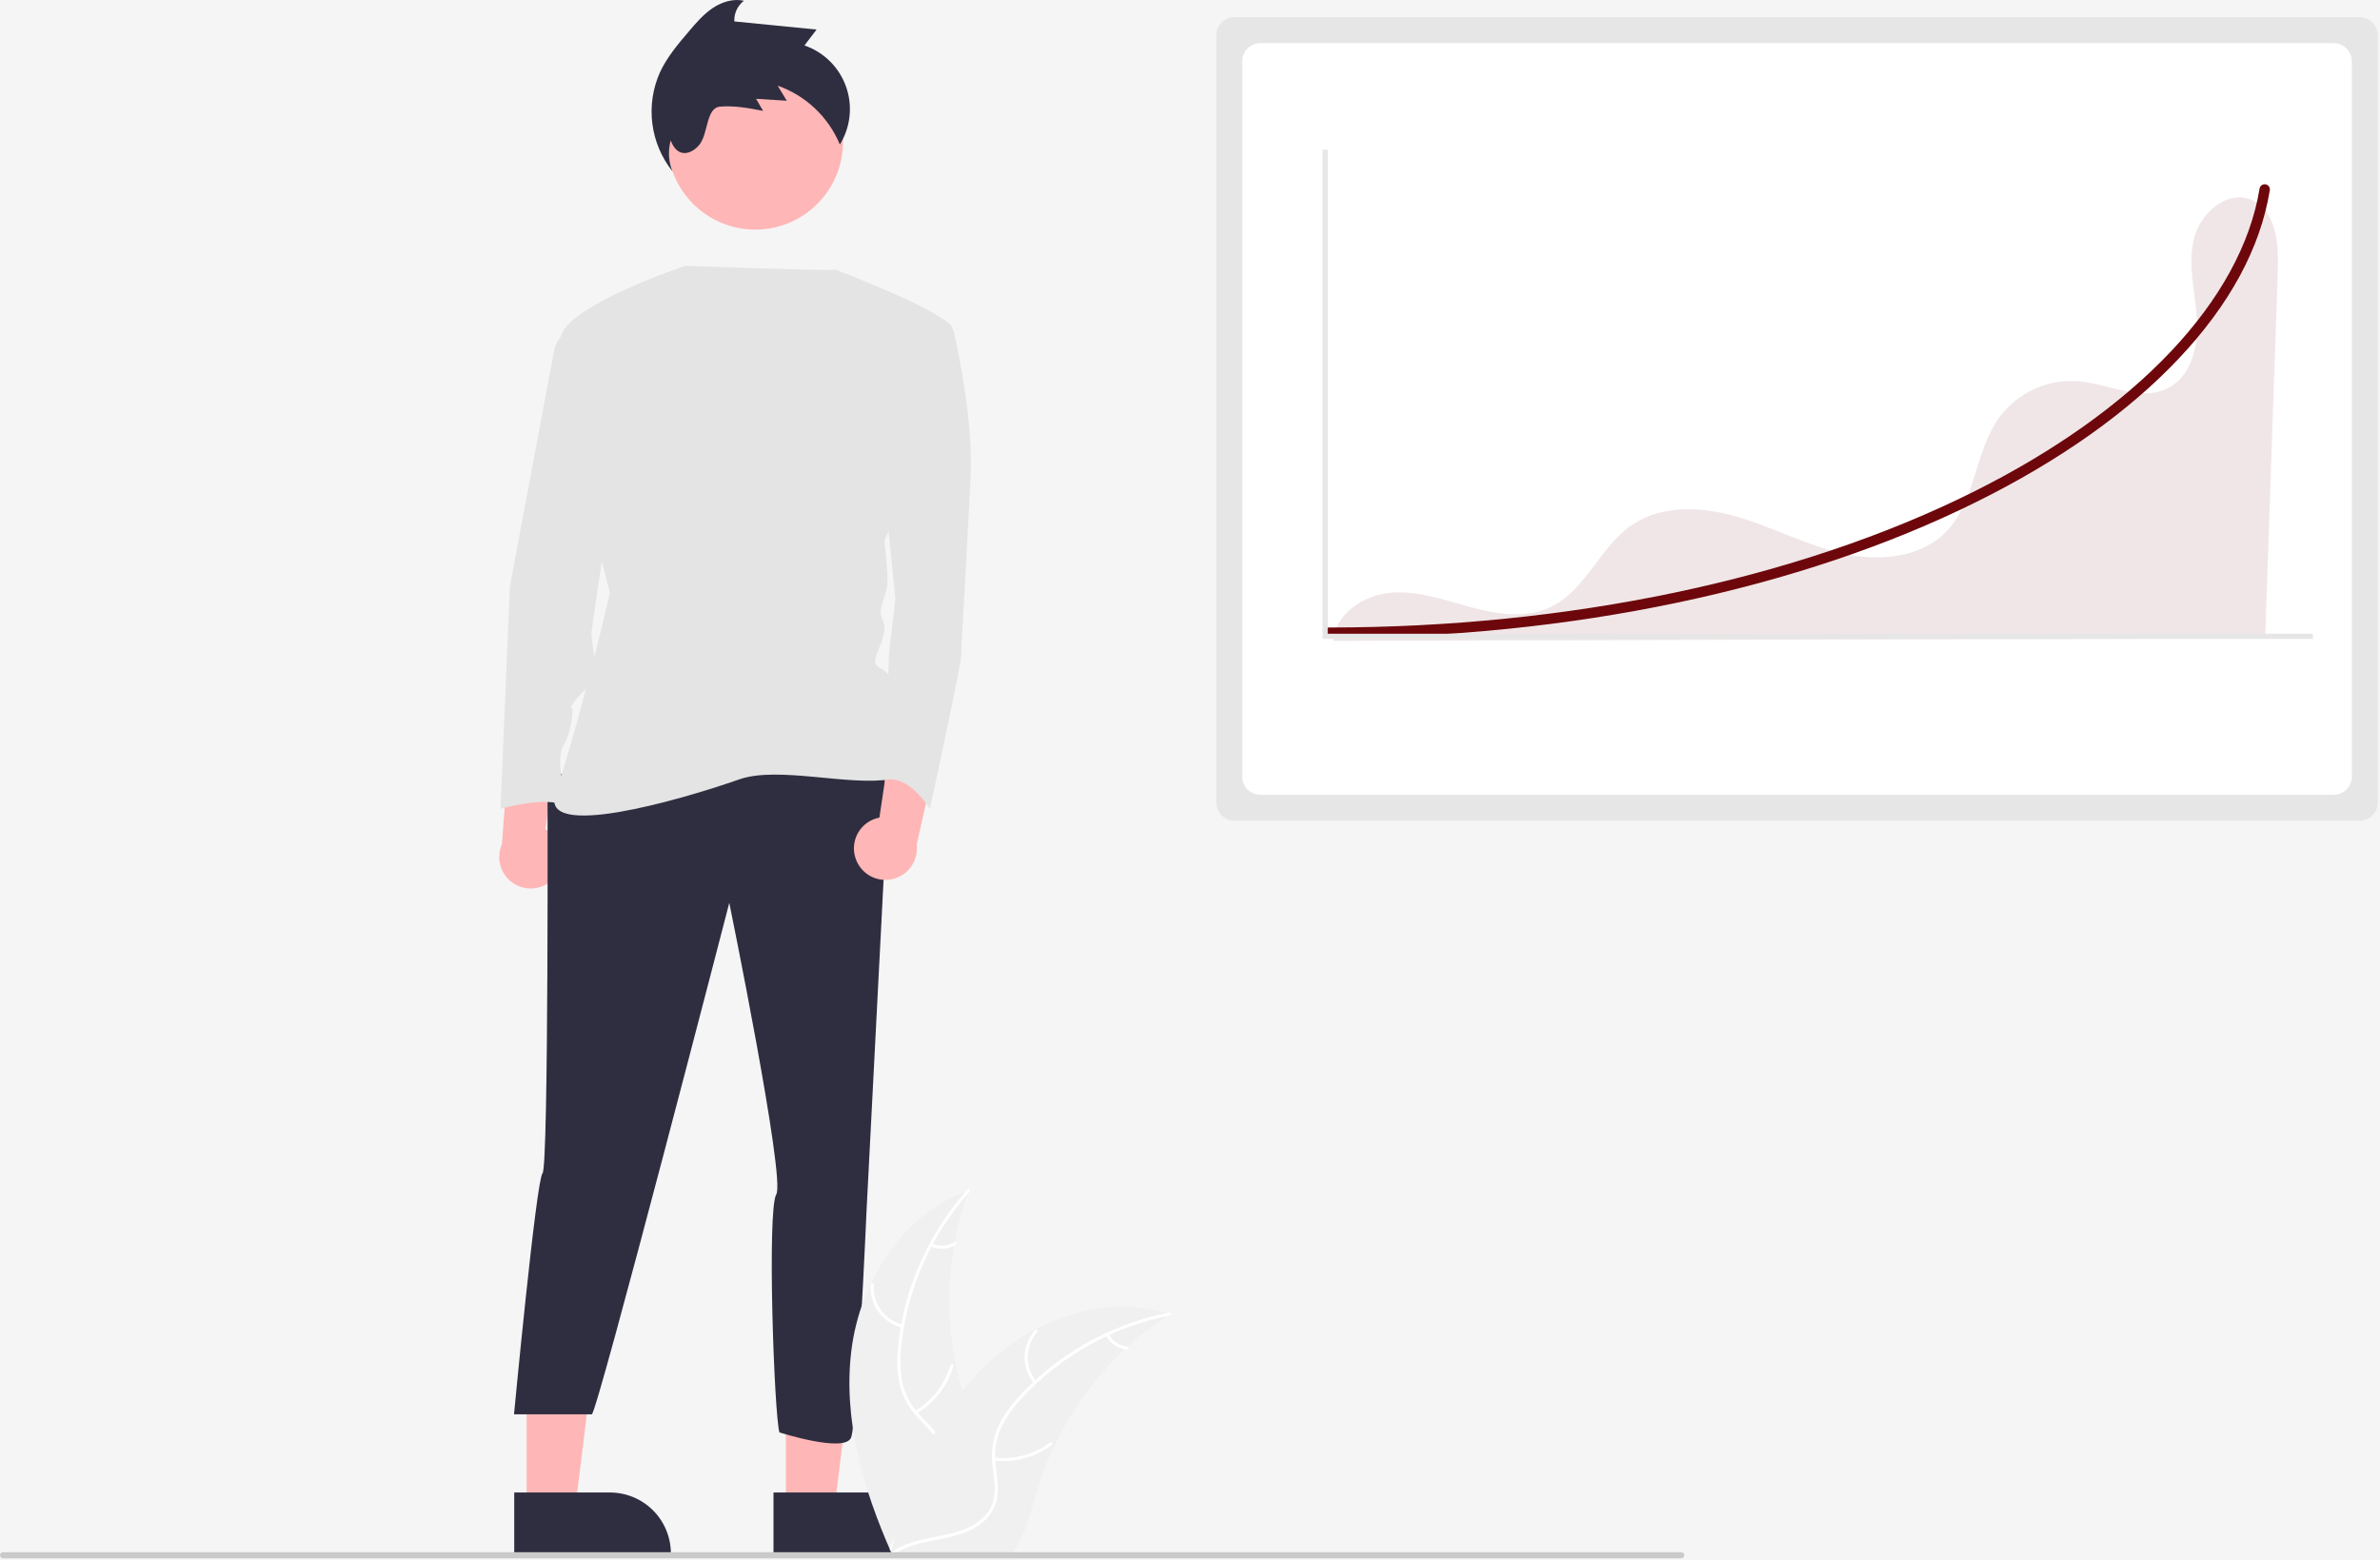 <svg width="918" height="602" viewBox="0 0 918 602" fill="none" xmlns="http://www.w3.org/2000/svg">
<rect width="918" height="602" fill="#F5F5F5"/>
<g id="undraw_Growth_curve_re_t5s7 1" clip-path="url(#clip0)">
<g id="body">
<path id="Vector" d="M214.359 338.005C215.436 336.609 216.194 334.993 216.58 333.271C216.966 331.55 216.969 329.765 216.59 328.042C216.211 326.319 215.459 324.7 214.386 323.299C213.314 321.898 211.948 320.75 210.383 319.934L216.648 277.513L196.453 286.931L193.6 325.771C192.404 328.49 192.247 331.553 193.158 334.38C194.07 337.207 195.986 339.601 198.545 341.109C201.104 342.617 204.127 343.134 207.042 342.562C209.956 341.99 212.56 340.369 214.359 338.005V338.005Z" fill="#FFB6B6"/>
<path id="Vector_2" d="M303.127 581.915L321.864 581.914L330.778 509.641L303.124 509.643L303.127 581.915Z" fill="#FFB6B6"/>
<path id="Vector_3" d="M298.348 575.797L335.248 575.796H335.25C341.486 575.796 347.468 578.274 351.878 582.684C356.288 587.094 358.765 593.075 358.766 599.312V600.076L298.349 600.078L298.348 575.797Z" fill="#2F2E41"/>
<path id="Vector_4" d="M203.127 581.915L221.864 581.914L230.778 509.641L203.124 509.643L203.127 581.915Z" fill="#FFB6B6"/>
<path id="Vector_5" d="M198.348 575.797L235.248 575.796H235.25C241.486 575.796 247.468 578.274 251.878 582.684C256.288 587.094 258.765 593.075 258.766 599.312V600.076L198.349 600.078L198.348 575.797Z" fill="#2F2E41"/>
<path id="Vector_6" d="M211.182 298.76C211.182 298.76 211.681 450.224 209.263 452.641C206.845 455.059 198.263 545.641 198.263 545.641H228.263C230.263 545.641 281.296 348.323 281.296 348.323C281.296 348.323 303.055 454.702 299.429 460.746C295.802 466.79 298.629 546.025 300.637 552.618C300.637 552.618 325.845 560.686 328.263 554.641C330.681 548.597 334.263 466.641 334.263 466.641L341.263 330.641L341.416 295.133L211.182 298.76Z" fill="#2F2E41"/>
<path id="Vector_7" d="M264.372 102.552C264.372 102.552 221.458 116.828 216.622 128.916C211.787 141.005 235.263 228.641 235.263 228.641C235.263 228.641 226.263 268.641 214.205 306.617C208.717 323.9 261.086 309.103 285.263 300.641C300.244 295.446 327.954 303.425 343.552 300.573C343.552 300.573 345.969 267.934 343.552 261.89C341.134 255.846 335.09 259.472 338.716 251.01C342.343 242.548 341.134 241.339 339.925 237.713C338.716 234.086 342.343 229.251 342.343 224.415C342.343 219.58 341.134 208.7 341.134 208.7C341.134 208.7 373.773 132.543 366.52 125.29C359.267 118.037 322.347 104.061 322.347 104.061C322.347 104.061 323.263 104.641 264.372 102.552Z" fill="#E4E4E4"/>
<path id="Vector_8" d="M224.48 124.685L220.187 126.832C218.515 127.667 217.06 128.878 215.935 130.37C214.81 131.862 214.045 133.594 213.701 135.43L196.676 226.229L193.05 312.057C193.05 312.057 213.6 306.013 219.644 312.057C219.644 312.057 213.6 293.924 217.227 287.88C220.853 281.836 220.853 273.374 220.853 273.374C220.853 273.374 218.436 273.374 224.48 267.33C230.524 261.285 231.733 258.868 230.524 257.659C229.315 256.45 228.106 245.57 228.106 244.362C228.106 243.153 240.195 162.16 240.195 162.16L224.48 124.685Z" fill="#E4E4E4"/>
<path id="Vector_9" d="M330.151 331.567C329.525 329.918 329.269 328.151 329.399 326.392C329.53 324.632 330.045 322.923 330.907 321.384C331.77 319.846 332.959 318.515 334.392 317.485C335.825 316.456 337.466 315.753 339.199 315.427L345.514 273.012L362.107 287.886L353.567 325.883C353.922 328.831 353.184 331.808 351.492 334.249C349.799 336.69 347.27 338.425 344.384 339.125C341.498 339.826 338.455 339.443 335.831 338.05C333.208 336.657 331.187 334.35 330.151 331.567V331.567Z" fill="#FFB6B6"/>
<path id="Vector_10" d="M350.2 124.685H363.669C364.658 124.685 365.619 125.021 366.392 125.639C367.165 126.257 367.704 127.119 367.922 128.085C370 137.288 375.356 163.374 374.377 183.919C373.169 209.305 370.751 249.197 370.751 252.823C370.751 256.45 358.662 312.057 358.662 312.057C358.662 312.057 350.352 298.398 341.21 300.997L342.947 251.615L345.365 231.064L341.738 194.799L350.2 124.685Z" fill="#E4E4E4"/>
</g>
<g id="graph">
<path id="Vector_11" d="M476.137 6.629C474.282 6.632 472.502 7.37 471.19 8.682C469.878 9.994 469.14 11.774 469.137 13.629V309.629C469.14 311.485 469.878 313.264 471.19 314.577C472.503 315.889 474.282 316.627 476.137 316.629H910.137C911.993 316.627 913.772 315.889 915.085 314.577C916.397 313.264 917.135 311.485 917.137 309.629V13.629C917.135 11.774 916.397 9.994 915.085 8.682C913.773 7.37 911.993 6.632 910.137 6.629H476.137Z" fill="#E6E6E6"/>
<path id="Vector_12" d="M486.137 16.629C484.282 16.631 482.502 17.37 481.19 18.682C479.878 19.994 479.14 21.773 479.137 23.629V299.629C479.14 301.485 479.878 303.264 481.19 304.576C482.502 305.889 484.282 306.627 486.137 306.629H900.137C901.993 306.627 903.773 305.889 905.085 304.576C906.397 303.264 907.135 301.485 907.137 299.629V23.629C907.135 21.774 906.397 19.994 905.085 18.682C903.773 17.37 901.993 16.632 900.137 16.629H486.137Z" fill="white"/>
<path id="Vector_13" opacity="0.1" d="M868.124 76.984C858.604 73.266 848.338 82.588 846.108 92.562C843.877 102.536 846.732 112.851 847.36 123.052C847.988 133.253 845.315 145.098 836.214 149.749C825.748 155.096 813.472 148.144 801.768 147.085C795.925 146.621 790.06 147.647 784.721 150.065C779.382 152.484 774.744 156.217 771.239 160.915C761.587 174.158 762.077 193.388 750.654 205.138C740.73 215.348 724.556 216.677 710.672 213.52C696.788 210.362 684.026 203.504 670.373 199.46C656.721 195.417 640.919 194.572 629.219 202.688C617.005 211.16 611.57 227.767 598.162 234.184C588.682 238.721 577.46 236.99 567.315 234.243C557.169 231.496 546.939 227.789 536.465 228.671C525.992 229.552 515.073 236.779 514.243 247.257L873.705 246.253C875.338 198.807 876.97 151.361 878.604 103.915C878.958 93.608 877.731 80.734 868.124 76.984Z" fill="#6D070B"/>
<path id="Vector_14" d="M512.524 246.089C511.994 246.089 511.485 245.878 511.11 245.503C510.735 245.128 510.524 244.62 510.524 244.089C510.524 243.559 510.735 243.05 511.11 242.675C511.485 242.3 511.994 242.089 512.524 242.089C604.939 242.089 693.074 223.585 760.694 189.986C824.101 158.479 864.508 115.754 871.551 72.766C871.592 72.506 871.685 72.258 871.823 72.034C871.961 71.81 872.141 71.616 872.355 71.462C872.568 71.308 872.809 71.198 873.065 71.137C873.321 71.076 873.586 71.067 873.846 71.109C874.105 71.151 874.354 71.244 874.577 71.382C874.801 71.521 874.995 71.702 875.149 71.915C875.302 72.129 875.412 72.37 875.472 72.626C875.532 72.882 875.541 73.147 875.499 73.407L875.498 73.412C871.84 95.743 859.964 117.648 840.202 138.519C820.712 159.103 794.56 177.625 762.474 193.568C694.312 227.437 605.545 246.089 512.524 246.089Z" fill="#6D070B"/>
<path id="Vector_15" d="M892.138 246.493H510.138V57.765H512.138V244.493H892.138V246.493Z" fill="#E6E6E6"/>
</g>
<g id="head">
<path id="Vector_16" d="M291.306 88.584C310 88.584 325.154 73.43 325.154 54.736C325.154 36.043 310 20.889 291.306 20.889C272.612 20.889 257.458 36.043 257.458 54.736C257.458 73.43 272.612 88.584 291.306 88.584Z" fill="#FFB6B6"/>
<path id="Vector_17" d="M259.403 66.139C257.856 62.342 257.607 58.14 258.696 54.186C261.46 61.52 266.954 59.281 269.753 55.842C273.263 51.529 272.252 41.57 277.794 41.124C283.337 40.678 288.879 41.727 294.34 42.771C293.435 41.222 292.53 39.673 291.626 38.123C295.576 38.368 299.527 38.614 303.477 38.859C302.301 36.923 301.125 34.988 299.948 33.053C305.319 34.94 310.232 37.938 314.366 41.85C318.501 45.763 321.765 50.503 323.945 55.761C325.994 52.445 327.271 48.709 327.68 44.832C328.089 40.955 327.621 37.036 326.31 33.364C324.999 29.692 322.878 26.363 320.106 23.622C317.333 20.881 313.979 18.799 310.293 17.531C311.851 15.486 313.409 13.441 314.968 11.397L283.247 8.267C283.168 6.738 283.462 5.213 284.106 3.823C284.749 2.434 285.721 1.222 286.938 0.293C282.784 -0.645 278.378 0.763 274.849 3.144C271.319 5.527 268.512 8.811 265.752 12.054C261.572 16.963 257.342 21.95 254.607 27.788C251.801 34.003 250.764 40.872 251.61 47.638C252.456 54.405 255.153 60.806 259.403 66.139V66.139ZM259.787 51.244L259.787 51.242L259.819 51.236L259.787 51.244Z" fill="#2F2E41"/>
</g>
<g id="grass">
<path id="Vector_18" d="M328.397 520.937C331.715 494.258 348.248 467.973 373.691 459.291C363.657 486.75 363.66 516.874 373.697 544.331C377.607 554.907 383.057 566.262 379.379 576.92C377.091 583.552 371.493 588.626 365.237 591.799C358.979 594.971 352.035 596.484 345.178 597.965L343.828 599.082C332.942 574.501 325.079 547.615 328.397 520.937Z" fill="#F0F0F0"/>
<path id="Vector_19" d="M373.944 459.795C359.127 476.397 349.918 497.245 347.625 519.379C347.046 524.135 347.221 528.952 348.143 533.654C349.189 538.205 351.435 542.393 354.647 545.782C357.578 549.003 360.949 551.958 363.047 555.835C364.091 557.835 364.7 560.034 364.835 562.286C364.97 564.539 364.627 566.795 363.829 568.905C361.977 574.216 358.328 578.545 354.611 582.655C350.485 587.217 346.127 591.891 344.373 597.94C344.161 598.673 343.036 598.3 343.248 597.569C346.3 587.045 356.516 581.067 361.388 571.588C363.661 567.165 364.615 562.03 362.484 557.361C360.62 553.278 357.147 550.228 354.15 546.993C350.969 543.732 348.634 539.742 347.35 535.371C346.191 530.732 345.831 525.929 346.284 521.169C347.133 510.435 349.664 499.902 353.785 489.955C358.426 478.577 364.978 468.076 373.16 458.907C373.666 458.339 374.447 459.232 373.944 459.795Z" fill="white"/>
<path id="Vector_20" d="M347.944 512.209C344.282 511.32 341.056 509.158 338.841 506.11C336.627 503.062 335.567 499.326 335.853 495.57C335.913 494.81 337.097 494.868 337.037 495.629C336.764 499.127 337.751 502.607 339.82 505.441C341.888 508.275 344.901 510.276 348.315 511.083C349.057 511.26 348.681 512.384 347.944 512.209Z" fill="white"/>
<path id="Vector_21" d="M352.945 544.345C359.558 540.397 364.44 534.101 366.617 526.713C366.832 525.981 367.957 526.353 367.742 527.085C365.462 534.768 360.369 541.31 353.478 545.403C352.821 545.793 352.292 544.733 352.945 544.345L352.945 544.345Z" fill="white"/>
<path id="Vector_22" d="M359.525 479.699C360.87 480.338 362.353 480.633 363.84 480.558C365.327 480.482 366.772 480.039 368.046 479.266C368.697 478.869 369.226 479.93 368.578 480.325C367.168 481.171 365.571 481.659 363.928 481.746C362.285 481.833 360.646 481.517 359.154 480.824C359.007 480.771 358.887 480.664 358.817 480.525C358.747 480.386 358.733 480.225 358.777 480.076C358.827 479.927 358.933 479.804 359.073 479.734C359.214 479.663 359.376 479.651 359.525 479.699V479.699Z" fill="white"/>
<path id="Vector_23" d="M451.245 506.941C450.845 507.201 450.445 507.461 450.045 507.731C444.686 511.255 439.623 515.208 434.905 519.551C434.535 519.881 434.165 520.221 433.805 520.561C422.549 531.147 413.357 543.73 406.695 557.671C404.049 563.221 401.829 568.965 400.055 574.851C397.605 582.981 395.595 591.991 390.745 598.641C390.247 599.341 389.705 600.009 389.125 600.641H345.295C345.195 600.591 345.095 600.551 344.995 600.501L343.245 600.581C343.315 600.271 343.395 599.951 343.465 599.641C343.505 599.461 343.555 599.281 343.595 599.101C343.625 598.981 343.655 598.861 343.675 598.751C343.685 598.711 343.695 598.671 343.705 598.641C343.725 598.531 343.755 598.431 343.775 598.331C344.215 596.541 344.668 594.751 345.135 592.961C345.135 592.951 345.135 592.951 345.145 592.941C348.735 579.311 353.495 565.861 360.145 553.561C360.345 553.191 360.545 552.811 360.765 552.441C363.793 546.914 367.268 541.643 371.155 536.681C373.292 533.971 375.565 531.371 377.965 528.891C384.179 522.495 391.36 517.116 399.245 512.951C414.965 504.651 433.165 501.471 449.965 506.541C450.395 506.671 450.815 506.801 451.245 506.941Z" fill="#F0F0F0"/>
<path id="Vector_24" d="M451.146 507.498C429.321 511.833 409.416 522.934 394.259 539.226C390.933 542.675 388.173 546.627 386.078 550.936C384.173 555.199 383.445 559.895 383.969 564.535C384.37 568.872 385.283 573.261 384.623 577.619C384.252 579.845 383.415 581.967 382.167 583.847C380.918 585.727 379.286 587.321 377.378 588.526C372.702 591.652 367.182 592.911 361.74 593.955C355.699 595.113 349.405 596.221 344.363 599.995C343.752 600.452 343.078 599.478 343.688 599.021C352.461 592.455 364.217 593.833 373.814 589.198C378.292 587.035 382.146 583.51 383.255 578.499C384.225 574.117 383.288 569.59 382.843 565.203C382.266 560.684 382.804 556.092 384.41 551.829C386.279 547.427 388.883 543.376 392.11 539.848C399.251 531.789 407.613 524.903 416.893 519.442C427.448 513.15 439.003 508.711 451.055 506.316C451.801 506.168 451.887 507.351 451.146 507.498V507.498Z" fill="white"/>
<path id="Vector_25" d="M398.83 533.693C396.442 530.779 395.168 527.111 395.234 523.343C395.301 519.576 396.704 515.956 399.194 513.128C399.7 512.558 400.61 513.317 400.104 513.888C397.78 516.517 396.473 519.89 396.418 523.398C396.363 526.906 397.564 530.318 399.804 533.018C400.29 533.605 399.314 534.277 398.83 533.693V533.693Z" fill="white"/>
<path id="Vector_26" d="M383.476 562.363C391.133 563.192 398.821 561.104 405.007 556.516C405.619 556.061 406.293 557.036 405.682 557.49C399.235 562.253 391.23 564.409 383.264 563.529C382.505 563.445 382.72 562.279 383.476 562.363V562.363Z" fill="white"/>
<path id="Vector_27" d="M427.65 514.708C428.339 516.029 429.346 517.157 430.578 517.992C431.811 518.827 433.232 519.343 434.714 519.493C435.474 519.568 435.257 520.733 434.502 520.659C432.866 520.485 431.297 519.914 429.933 518.994C428.569 518.074 427.451 516.835 426.676 515.383C426.592 515.252 426.56 515.095 426.588 514.941C426.616 514.788 426.701 514.651 426.826 514.559C426.955 514.47 427.115 514.436 427.269 514.464C427.423 514.492 427.56 514.58 427.65 514.708V514.708Z" fill="white"/>
<path id="Vector_28" d="M648.485 601.202H1.191C0.875 601.201 0.574 601.075 0.351 600.852C0.128 600.629 0.003 600.327 0.003 600.011C0.003 599.696 0.128 599.394 0.351 599.171C0.574 598.948 0.875 598.822 1.191 598.821H648.485C648.8 598.822 649.102 598.948 649.324 599.171C649.547 599.394 649.672 599.696 649.672 600.011C649.672 600.327 649.547 600.629 649.324 600.852C649.102 601.075 648.8 601.201 648.485 601.202V601.202Z" fill="#CACACA"/>
</g>
</g>
<defs>
<clipPath id="clip0">
<rect width="917.138" height="601.202" fill="white"/>
</clipPath>
</defs>
</svg>
